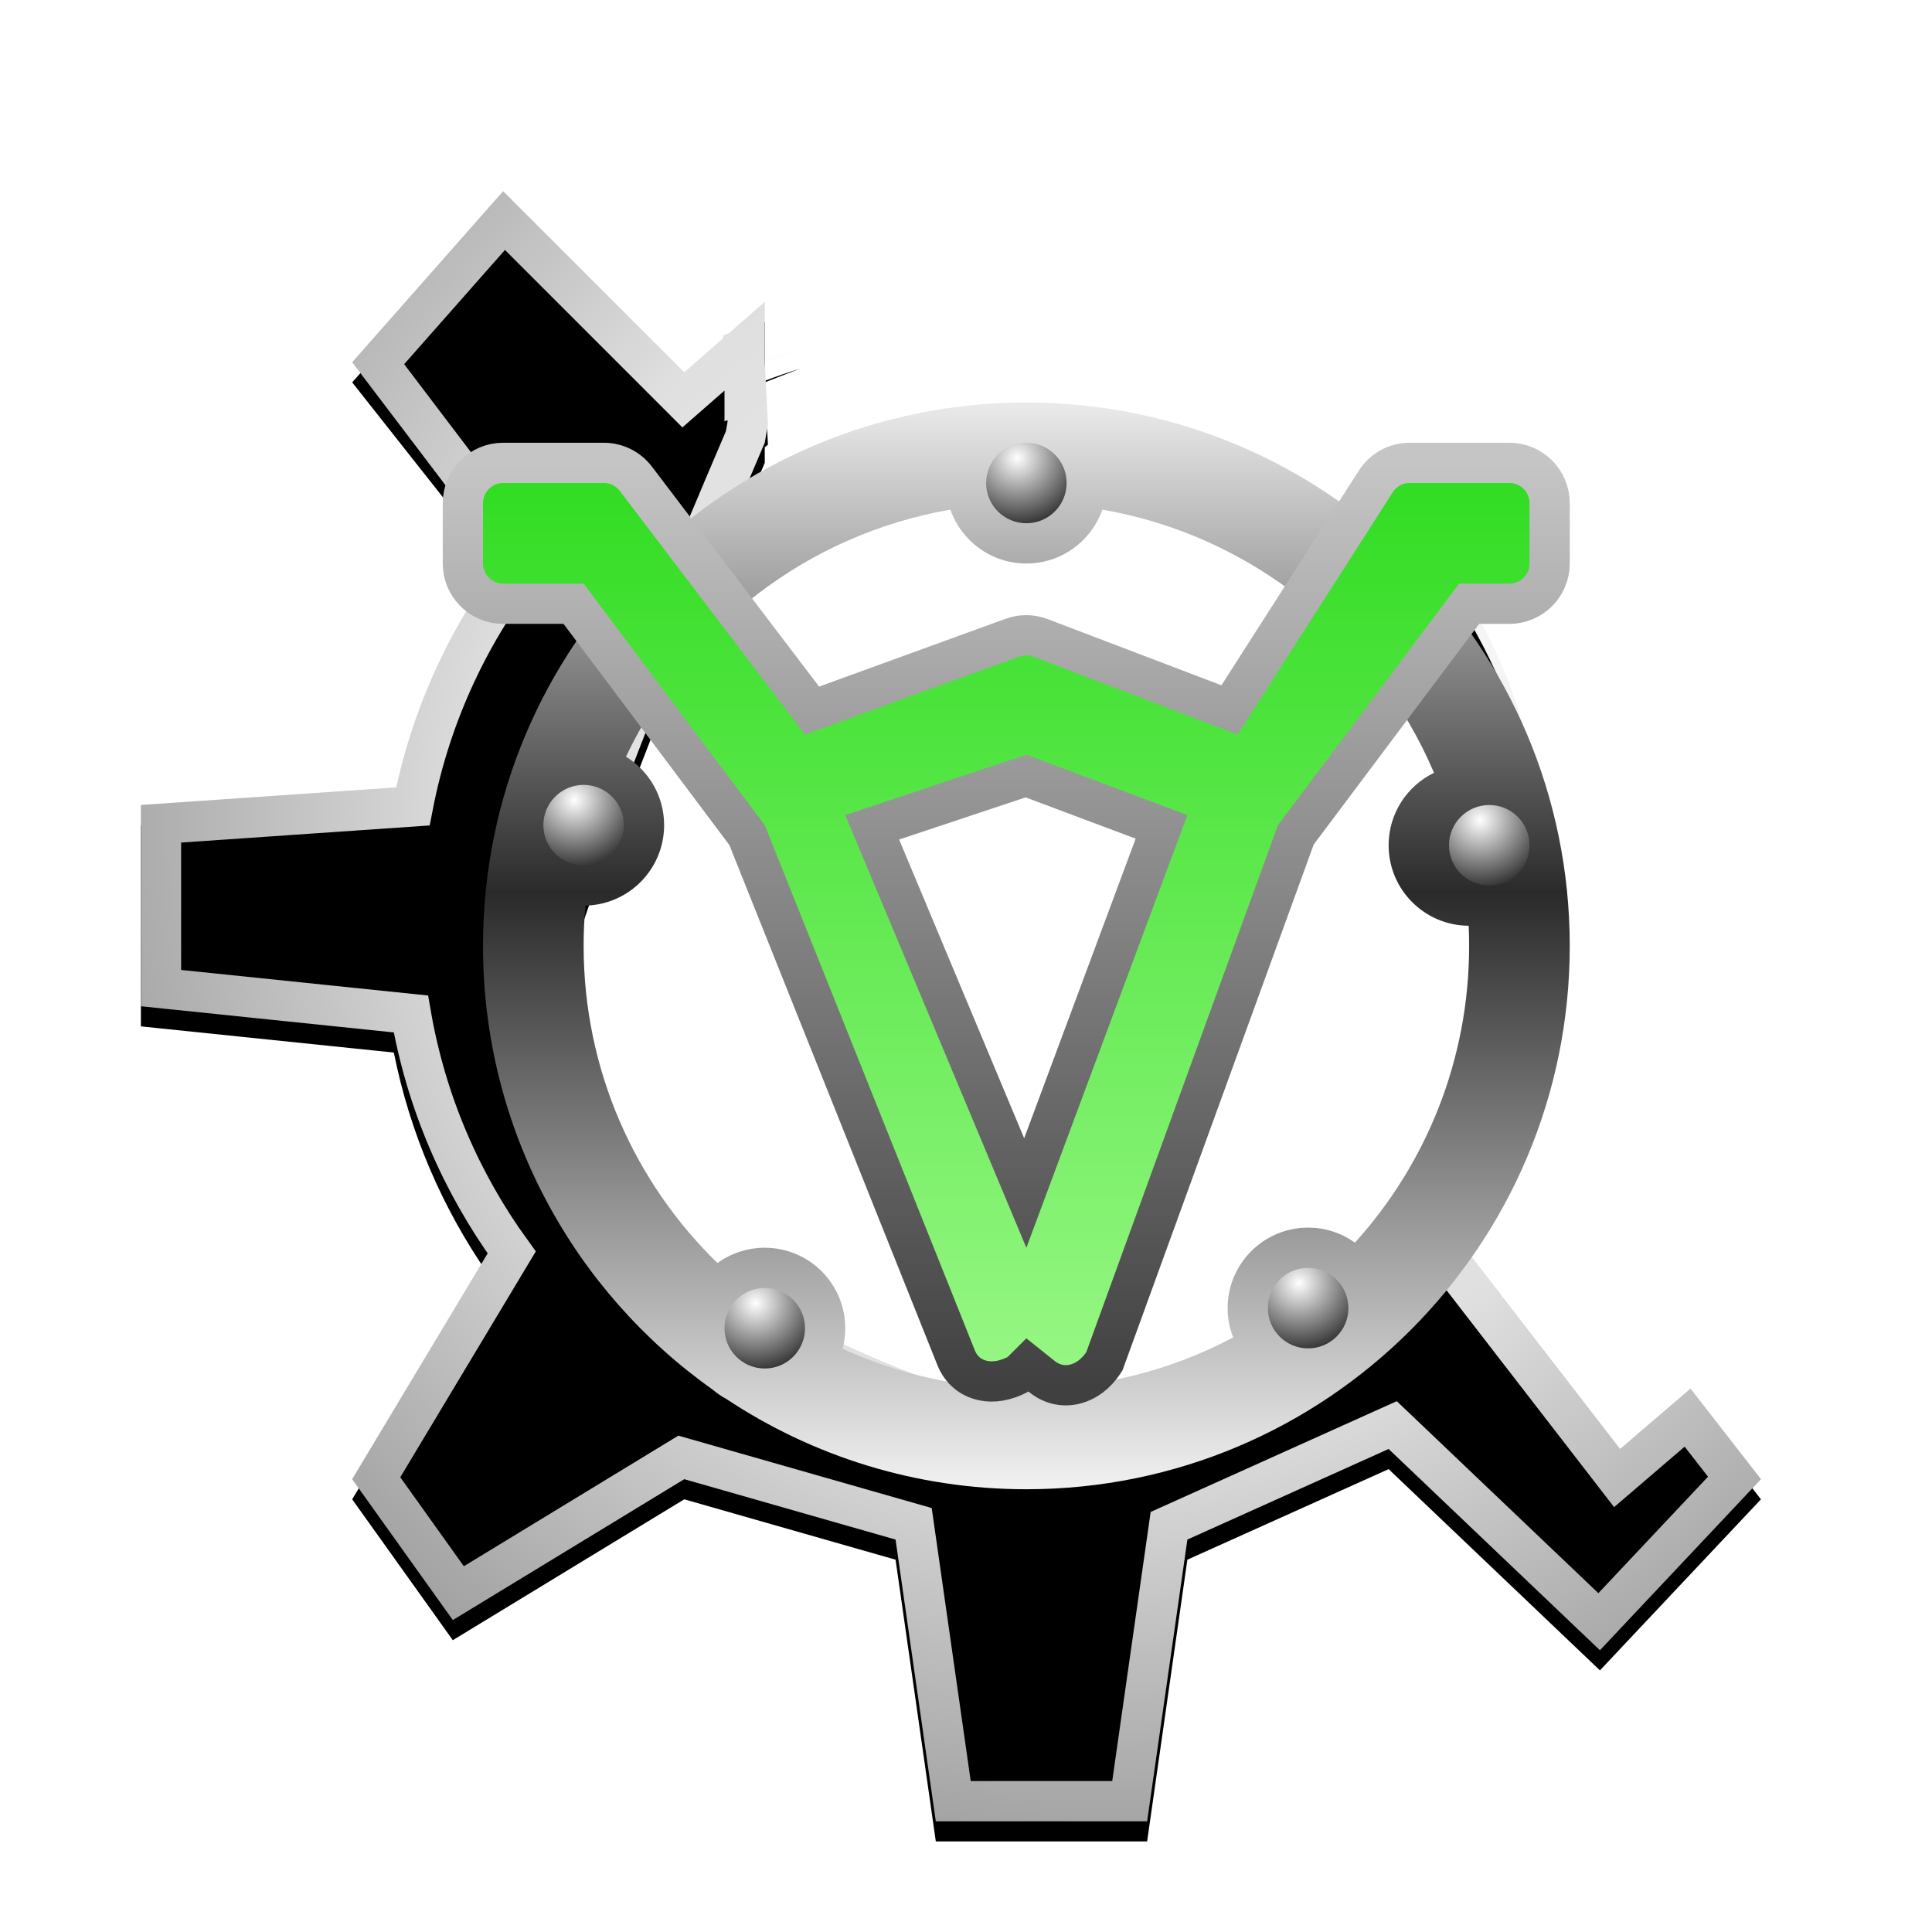 <?xml version="1.0" encoding="UTF-8"?>
<svg width="96px" height="96px" viewBox="0 0 96 96" version="1.1" xmlns="http://www.w3.org/2000/svg" xmlns:xlink="http://www.w3.org/1999/xlink">
    <!-- Generator: Sketch 62 (91390) - https://sketch.com -->
    <title>kmldonkey_kmldonkey</title>
    <desc>Created with Sketch.</desc>
    <defs>
        <filter x="-14.8%" y="-16.0%" width="129.6%" height="130.9%" filterUnits="objectBoundingBox" id="filter-1">
            <feOffset dx="0" dy="2" in="SourceAlpha" result="shadowOffsetOuter1"></feOffset>
            <feGaussianBlur stdDeviation="2" in="shadowOffsetOuter1" result="shadowBlurOuter1"></feGaussianBlur>
            <feComposite in="shadowBlurOuter1" in2="SourceAlpha" operator="out" result="shadowBlurOuter1"></feComposite>
            <feColorMatrix values="0 0 0 0 0   0 0 0 0 0   0 0 0 0 0  0 0 0 0.2 0" type="matrix" in="shadowBlurOuter1" result="shadowMatrixOuter1"></feColorMatrix>
            <feMerge>
                <feMergeNode in="shadowMatrixOuter1"></feMergeNode>
                <feMergeNode in="SourceGraphic"></feMergeNode>
            </feMerge>
        </filter>
        <linearGradient x1="50%" y1="0%" x2="50%" y2="100%" id="linearGradient-2">
            <stop stop-color="#FEFEFE" offset="0%"></stop>
            <stop stop-color="#DEDEDE" offset="100%"></stop>
        </linearGradient>
        <radialGradient cx="59.327%" cy="38.143%" fx="59.327%" fy="38.143%" r="78.764%" gradientTransform="translate(0.593,0.381),scale(1,0.994),rotate(91.828),translate(-0.593,-0.381)" id="radialGradient-3">
            <stop stop-color="#EDEDED" offset="0%"></stop>
            <stop stop-color="#E0E0E0" offset="48.525%"></stop>
            <stop stop-color="#818181" offset="100%"></stop>
        </radialGradient>
        <path d="M18,0 L27,9 L31,5.5 L31,8.423 C31.571,8.206 32.15,8.006 32.737,7.823 C32.18,8.04 31.601,8.266 31,8.5 L31.159,11.593 L31,11.726 L31,12.5 C25.1,26.267 21.456,36.004 20.069,41.713 L20,42 C18,50.5 36,58.5 43.5,60.5 C48.093,61.725 54.515,59.293 62.765,53.204 C66.629,48.872 69,43.284 69,37 C69,29.352 66.033,20.686 61.112,14.154 C66.648,19.409 70,26.962 70,35.5 C70,41.541 68.322,47.226 65.379,51.99 L73.5,62.5 L77,59.5 L80.5,64 L72.5,72.5 L62,62.5 L52,67 L50,81 L39.5,81 L37.5,67 L27,64 L15.5,71 L10.5,64 L17.233,52.779 C14.984,49.533 13.37,45.813 12.57,41.801 L0,40.5 L0,30.5 L12.691,29.626 C13.613,25.439 15.424,21.586 17.917,18.275 L18,18 L10.5,8.5 L18,0 Z" id="path-4"></path>
        <filter x="-2.5%" y="-2.5%" width="105.0%" height="104.9%" filterUnits="objectBoundingBox" id="filter-5">
            <feGaussianBlur stdDeviation="1.5" in="SourceAlpha" result="shadowBlurInner1"></feGaussianBlur>
            <feOffset dx="0" dy="1" in="shadowBlurInner1" result="shadowOffsetInner1"></feOffset>
            <feComposite in="shadowOffsetInner1" in2="SourceAlpha" operator="arithmetic" k2="-1" k3="1" result="shadowInnerInner1"></feComposite>
            <feColorMatrix values="0 0 0 0 0   0 0 0 0 0   0 0 0 0 0  0 0 0 0.5 0" type="matrix" in="shadowInnerInner1"></feColorMatrix>
        </filter>
        <filter x="-22.2%" y="-22.2%" width="144.4%" height="144.4%" filterUnits="objectBoundingBox" id="filter-6">
            <feOffset dx="0" dy="2" in="SourceAlpha" result="shadowOffsetOuter1"></feOffset>
            <feGaussianBlur stdDeviation="2" in="shadowOffsetOuter1" result="shadowBlurOuter1"></feGaussianBlur>
            <feColorMatrix values="0 0 0 0 0   0 0 0 0 0   0 0 0 0 0  0 0 0 0.05 0" type="matrix" in="shadowBlurOuter1" result="shadowMatrixOuter1"></feColorMatrix>
            <feMerge>
                <feMergeNode in="shadowMatrixOuter1"></feMergeNode>
                <feMergeNode in="SourceGraphic"></feMergeNode>
            </feMerge>
        </filter>
        <linearGradient x1="50%" y1="0%" x2="50%" y2="100%" id="linearGradient-7">
            <stop stop-color="#E9E9E9" offset="0%"></stop>
            <stop stop-color="#2A2A2A" offset="45.093%"></stop>
            <stop stop-color="#F0F0F0" offset="100%"></stop>
        </linearGradient>
        <radialGradient cx="38.582%" cy="18.786%" fx="38.582%" fy="18.786%" r="105.489%" id="radialGradient-8">
            <stop stop-color="#FFFFFF" offset="0%"></stop>
            <stop stop-color="#000000" offset="100%"></stop>
        </radialGradient>
        <linearGradient x1="50%" y1="0%" x2="50%" y2="100%" id="linearGradient-9">
            <stop stop-color="#30DC21" offset="0%"></stop>
            <stop stop-color="#98F785" offset="100%"></stop>
        </linearGradient>
        <linearGradient x1="50%" y1="0%" x2="50%" y2="100%" id="linearGradient-10">
            <stop stop-color="#C5C5C5" offset="0%"></stop>
            <stop stop-color="#404040" offset="100%"></stop>
        </linearGradient>
    </defs>
    <g id="kmldonkey_kmldonkey" stroke="none" stroke-width="1" fill="none" fill-rule="evenodd">
        <g id="编组-2" filter="url(#filter-1)" transform="translate(7, 7.5)">
            <g id="形状结合">
                <use fill="url(#linearGradient-2)" fill-rule="evenodd" xlink:href="#path-4"></use>
                <use fill="black" fill-opacity="1" filter="url(#filter-5)" xlink:href="#path-4"></use>
                <path stroke="url(#radialGradient-3)" stroke-width="2" d="M62.203,61.312 L51.088,66.314 L49.133,80 L40.367,80 L38.398,66.217 L26.854,62.918 L15.774,69.663 L11.695,63.952 L18.427,52.733 C15.922,49.286 14.171,45.255 13.417,40.883 L1,39.598 L1,31.433 L13.516,30.571 C14.4,25.989 16.382,21.797 19.176,18.281 L11.791,8.548 L18.046,1.46 L26.954,10.369 L30,7.704 L30,7.817 C29.988,7.822 29.976,7.826 29.964,7.831 L30,8.525 L30,9.915 C30.023,9.905 30.047,9.895 30.07,9.884 L30.155,11.532 L30.035,12.213 C24.13,25.997 20.488,35.753 19.095,41.484 C18.65,43.375 18.998,45.239 19.949,47.031 C20.946,48.908 22.62,50.709 24.683,52.363 C30.252,56.828 38.663,60.245 43.242,61.466 C48.016,62.739 54.723,60.382 63.358,54.009 C63.778,53.541 64.181,53.062 64.565,52.572 L73.352,63.944 L76.855,60.942 L79.185,63.938 L72.461,71.082 L62.203,61.312 Z" stroke-linejoin="square"></path>
            </g>
            <g id="编组" filter="url(#filter-6)" transform="translate(17, 8.5)">
                <path d="M27,0 C41.912,0 54,12.088 54,27 C54,41.912 41.912,54 27,54 C21.49,54 16.365,52.349 12.094,49.516 C11.847,49.383 11.616,49.224 11.405,49.044 C4.504,44.153 0,36.102 0,27 C0,12.088 12.088,0 27,0 Z M30.775,5.323 L30.771,5.336 C30.221,6.888 28.741,8 27,8 C25.255,8 23.77,6.882 23.224,5.323 C16.078,6.559 10.113,11.243 7.104,17.599 C8.242,18.303 9,19.563 9,21 C9,23.209 7.209,25 5,25 L5.09,24.998 C5.03,25.658 5,26.325 5,27 C5,33.18 7.548,38.765 11.651,42.761 C12.311,42.283 13.122,42 14,42 C16.209,42 18,43.791 18,46 C18,46.353 17.954,46.695 17.869,47.021 C20.649,48.292 23.742,49 27,49 C30.712,49 34.209,48.081 37.276,46.458 C37.097,46.006 37,45.514 37,45 C37,42.791 38.791,41 41,41 C41.868,41 42.671,41.276 43.326,41.746 C46.853,37.844 49,32.673 49,27 C49,26.665 48.993,26.331 48.978,26 C46.778,25.988 45,24.201 45,22 C45,20.416 45.92,19.048 47.255,18.4 C44.381,11.638 38.219,6.61 30.775,5.323 Z" id="形状结合" fill="url(#linearGradient-7)"></path>
                <circle id="椭圆形" fill="url(#radialGradient-8)" cx="27" cy="4" r="2"></circle>
                <circle id="椭圆形备份-6" fill="url(#radialGradient-8)" cx="5" cy="21" r="2"></circle>
                <circle id="椭圆形备份-7" fill="url(#radialGradient-8)" cx="14" cy="46" r="2"></circle>
                <circle id="椭圆形备份-8" fill="url(#radialGradient-8)" cx="41" cy="45" r="2"></circle>
                <circle id="椭圆形备份-9" fill="url(#radialGradient-8)" cx="50" cy="22" r="2"></circle>
            </g>
            <path d="M57.389,31.981 L47.874,58.147 C47.451,58.802 46.945,59.128 46.479,59.259 C45.867,59.431 45.269,59.296 44.787,58.91 L44.074,58.34 L43.674,58.74 C42.948,59.146 42.335,59.2 41.863,59.103 C41.21,58.969 40.743,58.55 40.508,57.963 L30.121,31.994 L21.5,20.5 L18,20.5 C17.448,20.5 16.948,20.276 16.586,19.914 C16.224,19.552 16,19.052 16,18.5 L16,15.5 C16,14.948 16.224,14.448 16.586,14.086 C16.948,13.724 17.448,13.5 18,13.5 L23.004,13.5 C23.629,13.5 24.218,13.792 24.596,14.29 L33.35,25.808 L43.308,22.187 C43.76,22.023 44.255,22.027 44.704,22.198 L54.096,25.776 L61.363,14.422 C61.73,13.847 62.365,13.5 63.047,13.5 L68,13.5 C68.552,13.5 69.052,13.724 69.414,14.086 C69.776,14.448 70,14.948 70,15.5 L70,18.5 C70,19.052 69.776,19.552 69.414,19.914 C69.052,20.276 68.552,20.5 68,20.5 L66,20.5 L57.389,31.981 Z M50.715,31.586 L43.98,29.061 L36.339,31.608 L43.945,49.78 L50.715,31.586 Z" id="形状结合" stroke="url(#linearGradient-10)" stroke-width="2" fill="url(#linearGradient-9)"></path>
        </g>
    </g>
</svg>